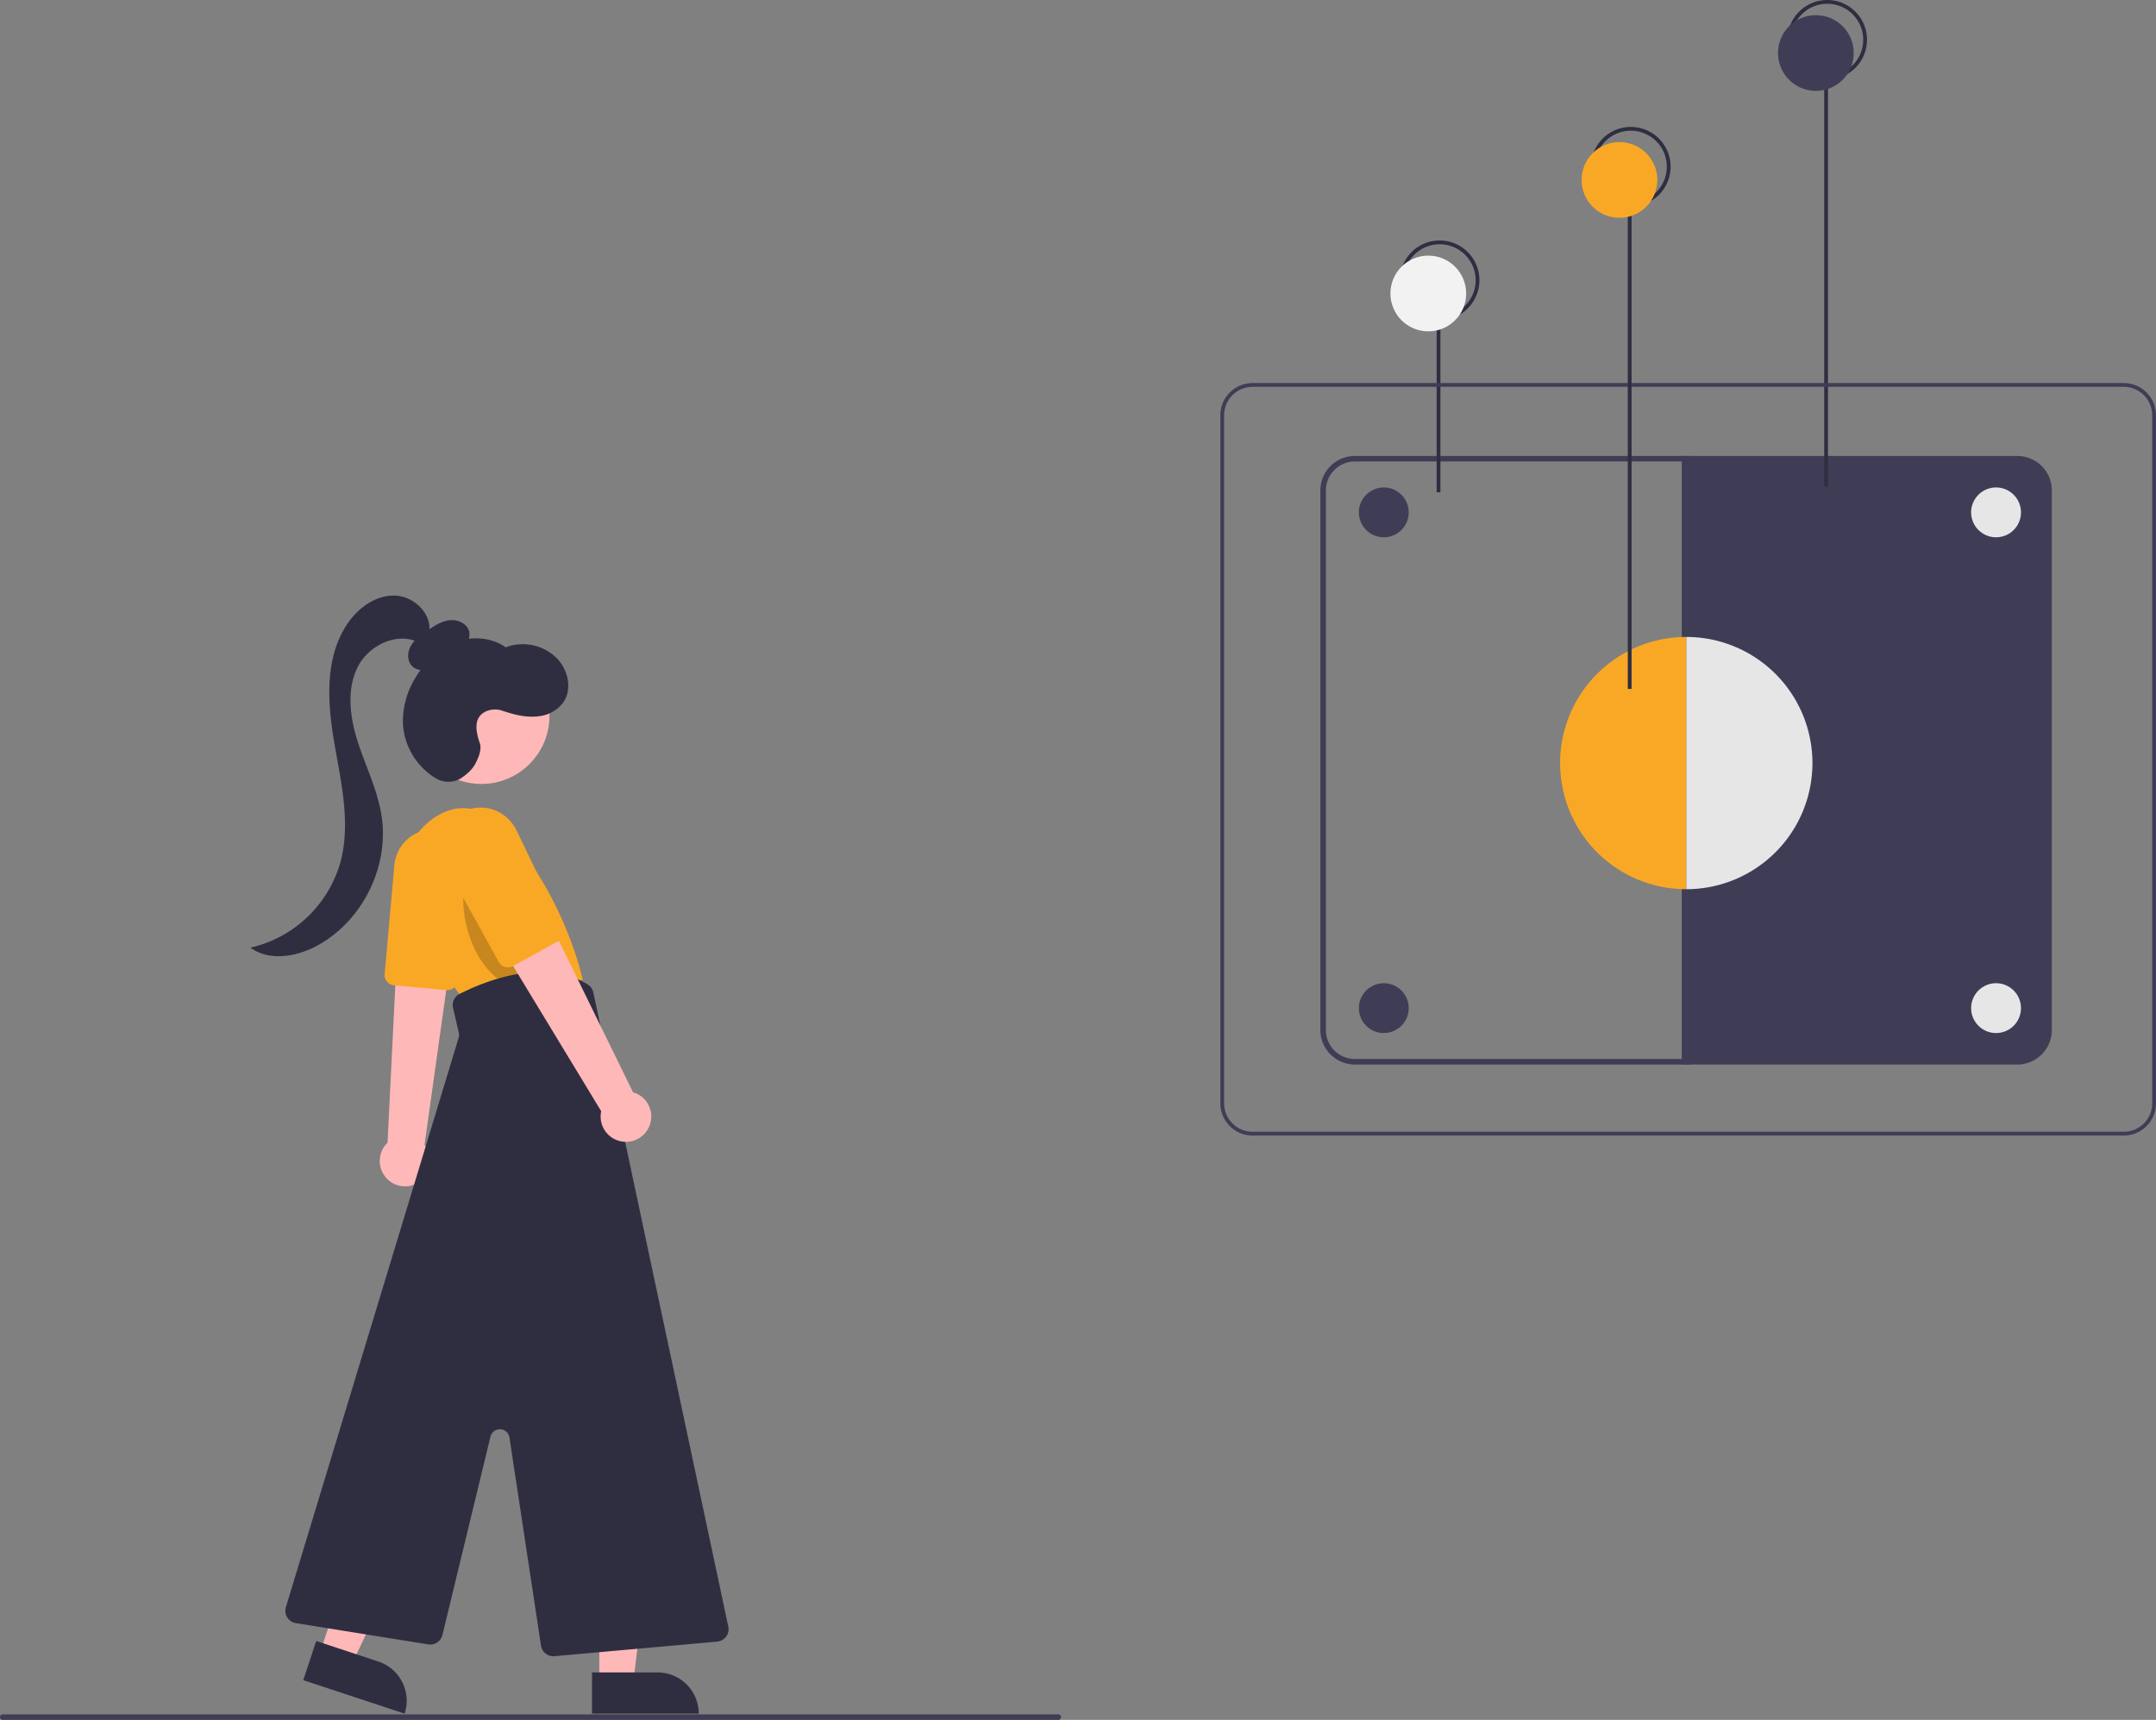 <svg xmlns:xlink="http://www.w3.org/1999/xlink" viewBox="0 0 778.235 621" height="621" width="778.235" data-name="Layer 1" xmlns="http://www.w3.org/2000/svg"><rect x="0" y="0" width="778.235" height="621" fill="#808080" stroke="none"/><path fill="#ffb8b8" transform="translate(-210.883 -139.5)" d="M349.192,563.261a9.13,9.13,0,1,0,15.79-9.17,9.827,9.827,0,0,0-.86-1.22l7.68-54.74.23-1.64,1.56-11.17.23-1.61-.85.04-14.88.68-3.99.18-.5,10.19-2.83,57.29A9.117,9.117,0,0,0,349.192,563.261Z"></path><path fill="#f9a826" transform="translate(-210.883 -139.5)" d="M371.988,496.989l-18.895-1.733a3.73,3.73,0,0,1-3.364-4.037l3.505-39.292a14.326,14.326,0,1,1,28.443,3.357l-5.666,38.54a3.724,3.724,0,0,1-3.678,3.181C372.219,497.004,372.104,497,371.988,496.989Z"></path><path fill="#f9a826" transform="translate(-210.883 -139.5)" d="M357.669,465.243a26.316,26.316,0,0,1,9.679-30.288c7.125-4.875,16.875-6.625,27.375,5.875,21,25,26.5,52.5,26.5,52.5l-43,7S363.598,482.456,357.669,465.243Z"></path><g opacity="0.2"><path transform="translate(-210.883 -139.5)" d="M384.732,434.831c-3.176,8.751-6.419,17.854-6.63,27.624a43.378,43.378,0,0,0,5,21.465c3.369,6.107,8.291,10.572,13.708,12.439a5.698,5.698,0,0,0,3.225.364,3.594,3.594,0,0,0,2.504-2.555c.49-1.724-.099-3.636-.678-5.307-6.428-18.539-9.544-34.646-15.973-53.185Z"></path></g><polygon fill="#ffb8b8" points="216.331 607.35 228.591 607.349 234.423 560.061 216.329 560.062 216.331 607.35"></polygon><path fill="#2f2e41" transform="translate(676.856 1362.059) rotate(179.997)" d="M424.587,743.346h38.531a0,0,0,0,1,0,0v14.887a0,0,0,0,1,0,0H439.474A14.887,14.887,0,0,1,424.587,743.346v0A0,0,0,0,1,424.587,743.346Z"></path><polygon fill="#ffb8b8" points="115.537 596.657 127.178 600.505 147.558 557.437 130.377 551.759 115.537 596.657"></polygon><path fill="#2f2e41" transform="translate(220.012 1420.107) rotate(-161.71)" d="M321.716,737.677h38.531a0,0,0,0,1,0,0V752.564a0,0,0,0,1,0,0H336.602a14.887,14.887,0,0,1-14.887-14.887v0A0,0,0,0,1,321.716,737.677Z"></path><circle fill="#ffb8b8" r="24.561" cy="258.496" cx="173.777"></circle><path fill="#2f2e41" transform="translate(-210.883 -139.5)" d="M406.164,733.685l-11.386-75.145a3.5,3.5,0,0,0-6.862-.3L370.579,729.853a4.533,4.533,0,0,1-5.088,3.385l-47.825-7.687a4.5,4.5,0,0,1-3.593-5.75l62.361-205.596a3.502,3.502,0,0,0,.061-1.802l-2.076-8.997a4.483,4.483,0,0,1,2.327-5.014c8.492-4.333,29.995-13.341,46.231-3.474a4.551,4.551,0,0,1,2.079,2.927L473.772,726.812a4.5,4.5,0,0,1-4,5.419l-58.757,5.262q-.203.018-.403.018A4.508,4.508,0,0,1,406.164,733.685Z"></path><path fill="#ffb8b8" transform="translate(-210.883 -139.5)" d="M445.041,546.617a9.078,9.078,0,0,0-5.649-12.722l-30.693-62.726L392.866,482.961l35.034,57.763a9.127,9.127,0,0,0,17.142,5.894Z"></path><path fill="#f9a826" transform="translate(-210.883 -139.5)" d="M390.941,486.875,371.842,452.367a14.28,14.28,0,0,1-.163-13.598,13.673,13.673,0,0,1,3.747-4.545,14.337,14.337,0,0,1,14.519-1.991,14.74,14.74,0,0,1,7.487,7.299l16.742,34.791a3.723,3.723,0,0,1-1.562,4.877l-16.621,9.136a3.727,3.727,0,0,1-5.051-1.46Z"></path><path fill="#2f2e41" transform="translate(-210.883 -139.5)" d="M372.464,376.559a18.581,18.581,0,0,0,5.615-3.139,6.302,6.302,0,0,0,2.194-5.771c-.656-2.933-4.088-4.535-7.076-4.205s-5.605,2.071-8.091,3.76c-2.189,1.488-4.447,3.048-5.812,5.316s-1.573,5.462.242,7.39c1.781,1.892,4.903,1.921,7.234.774s4.057-3.209,5.71-5.214Z"></path><path fill="#2f2e41" transform="translate(-210.883 -139.5)" d="M365.75,368.009c1.28-6.802-5.429-13.271-12.348-13.462s-13.232,4.426-17.106,10.162c-8.186,12.119-7.27,28.087-4.827,42.506s6.085,29.299,2.34,43.436a43.925,43.925,0,0,1-32.534,31.014c6.815,4.982,16.546,3.334,23.98-.665,16.51-8.881,26.318-28.777,23.308-47.281-1.485-9.126-5.699-17.548-8.525-26.352s-4.168-18.765-.036-27.036,15.428-13.313,23.113-8.171Z"></path><path fill="#2f2e41" transform="translate(-210.883 -139.5)" d="M384.08,407.842c-1.357-3.979-2.503-9.071,1.975-11.367a8.064,8.064,0,0,1,6.25-.331c4.211,1.422,8.869,2.618,13.377,1.92a12.644,12.644,0,0,0,8.526-4.954c3.225-4.663,1.819-11.441-2.019-15.615a17.398,17.398,0,0,0-18.782-4.266c-5.306-3.8-12.636-4.132-18.686-1.686s-10.871,7.378-14.112,13.043a30.206,30.206,0,0,0-4.296,16.076,24.692,24.692,0,0,0,11.547,19.651,8.892,8.892,0,0,0,8.863.518s3.917-2.201,5.681-5.469C383.758,412.851,384.805,409.968,384.08,407.842Z"></path><path fill="#3f3d56" transform="translate(-210.883 -139.5)" d="M592.883,760.5h-381a1,1,0,0,1,0-2h381a1,1,0,0,1,0,2Z"></path><path fill="#3f3d56" transform="translate(-210.883 -139.5)" d="M821.066,523.857H699.923a12.453,12.453,0,0,1-12.439-12.438V316.571a12.453,12.453,0,0,1,12.439-12.438H821.066ZM699.923,306.133a10.45,10.45,0,0,0-10.439,10.438V511.418a10.45,10.45,0,0,0,10.439,10.438H819.066V306.133Z"></path><path fill="#3f3d56" transform="translate(-210.883 -139.5)" d="M817.934,304.133H939.077a12.453,12.453,0,0,1,12.439,12.438V511.418a12.453,12.453,0,0,1-12.439,12.438H817.934Z"></path><rect fill="#2f2e41" height="63.582" width="1.367" y="114.173" x="518.571"></rect><path fill="#2f2e41" transform="translate(-210.883 -139.5)" d="M730.547,255.041a14.357,14.357,0,1,1,14.357-14.357A14.357,14.357,0,0,1,730.547,255.041Zm0-27.347a12.99,12.99,0,1,0,12.99,12.99A12.99,12.99,0,0,0,730.547,227.694Z"></path><rect fill="#2f2e41" height="146.99" width="1.367" y="28.714" x="658.469"></rect><path fill="#2f2e41" transform="translate(-210.883 -139.5)" d="M870.445,168.214a14.357,14.357,0,1,1,14.357-14.357A14.357,14.357,0,0,1,870.445,168.214Zm0-27.347a12.99,12.99,0,1,0,12.99,12.99A12.99,12.99,0,0,0,870.445,140.867Z"></path><path fill="#f9a826" transform="translate(-210.883 -139.5)" d="M819.566,460.559a45.539,45.539,0,1,1,0-91.078Z"></path><path fill="#e6e6e6" transform="translate(-210.883 -139.5)" d="M819.566,369.481a45.539,45.539,0,1,1,0,91.078Z"></path><path fill="#3f3d56" transform="translate(-210.883 -139.5)" d="M977.495,549.5H663.005a11.636,11.636,0,0,1-11.622-11.622v-248.449a11.636,11.636,0,0,1,11.622-11.622H977.495a11.636,11.636,0,0,1,11.622,11.622v248.449A11.636,11.636,0,0,1,977.495,549.5ZM663.005,279.173a10.267,10.267,0,0,0-10.255,10.255v248.449a10.267,10.267,0,0,0,10.255,10.255H977.495a10.267,10.267,0,0,0,10.255-10.255v-248.449a10.267,10.267,0,0,0-10.255-10.255Z"></path><rect fill="#2f2e41" height="174.755" width="1.367" y="74" x="587.571"></rect><path fill="#2f2e41" transform="translate(-210.883 -139.5)" d="M799.547,214.041a14.357,14.357,0,1,1,14.357-14.357A14.357,14.357,0,0,1,799.547,214.041Zm0-27.347a12.99,12.99,0,1,0,12.99,12.99A12.99,12.99,0,0,0,799.547,186.694Z"></path><circle fill="#3f3d56" r="9" cy="364" cx="499.5"></circle><circle fill="#e6e6e6" r="9" cy="364" cx="720.5"></circle><circle fill="#3f3d56" r="9" cy="185" cx="499.5"></circle><circle fill="#e6e6e6" r="9" cy="185" cx="720.5"></circle><circle fill="#f2f2f2" r="13.673" cy="105.969" cx="515.562"></circle><circle fill="#3f3d56" r="13.673" cy="19.143" cx="655.46"></circle><circle fill="#f9a826" r="13.673" cy="64.969" cx="584.562"></circle></svg>
